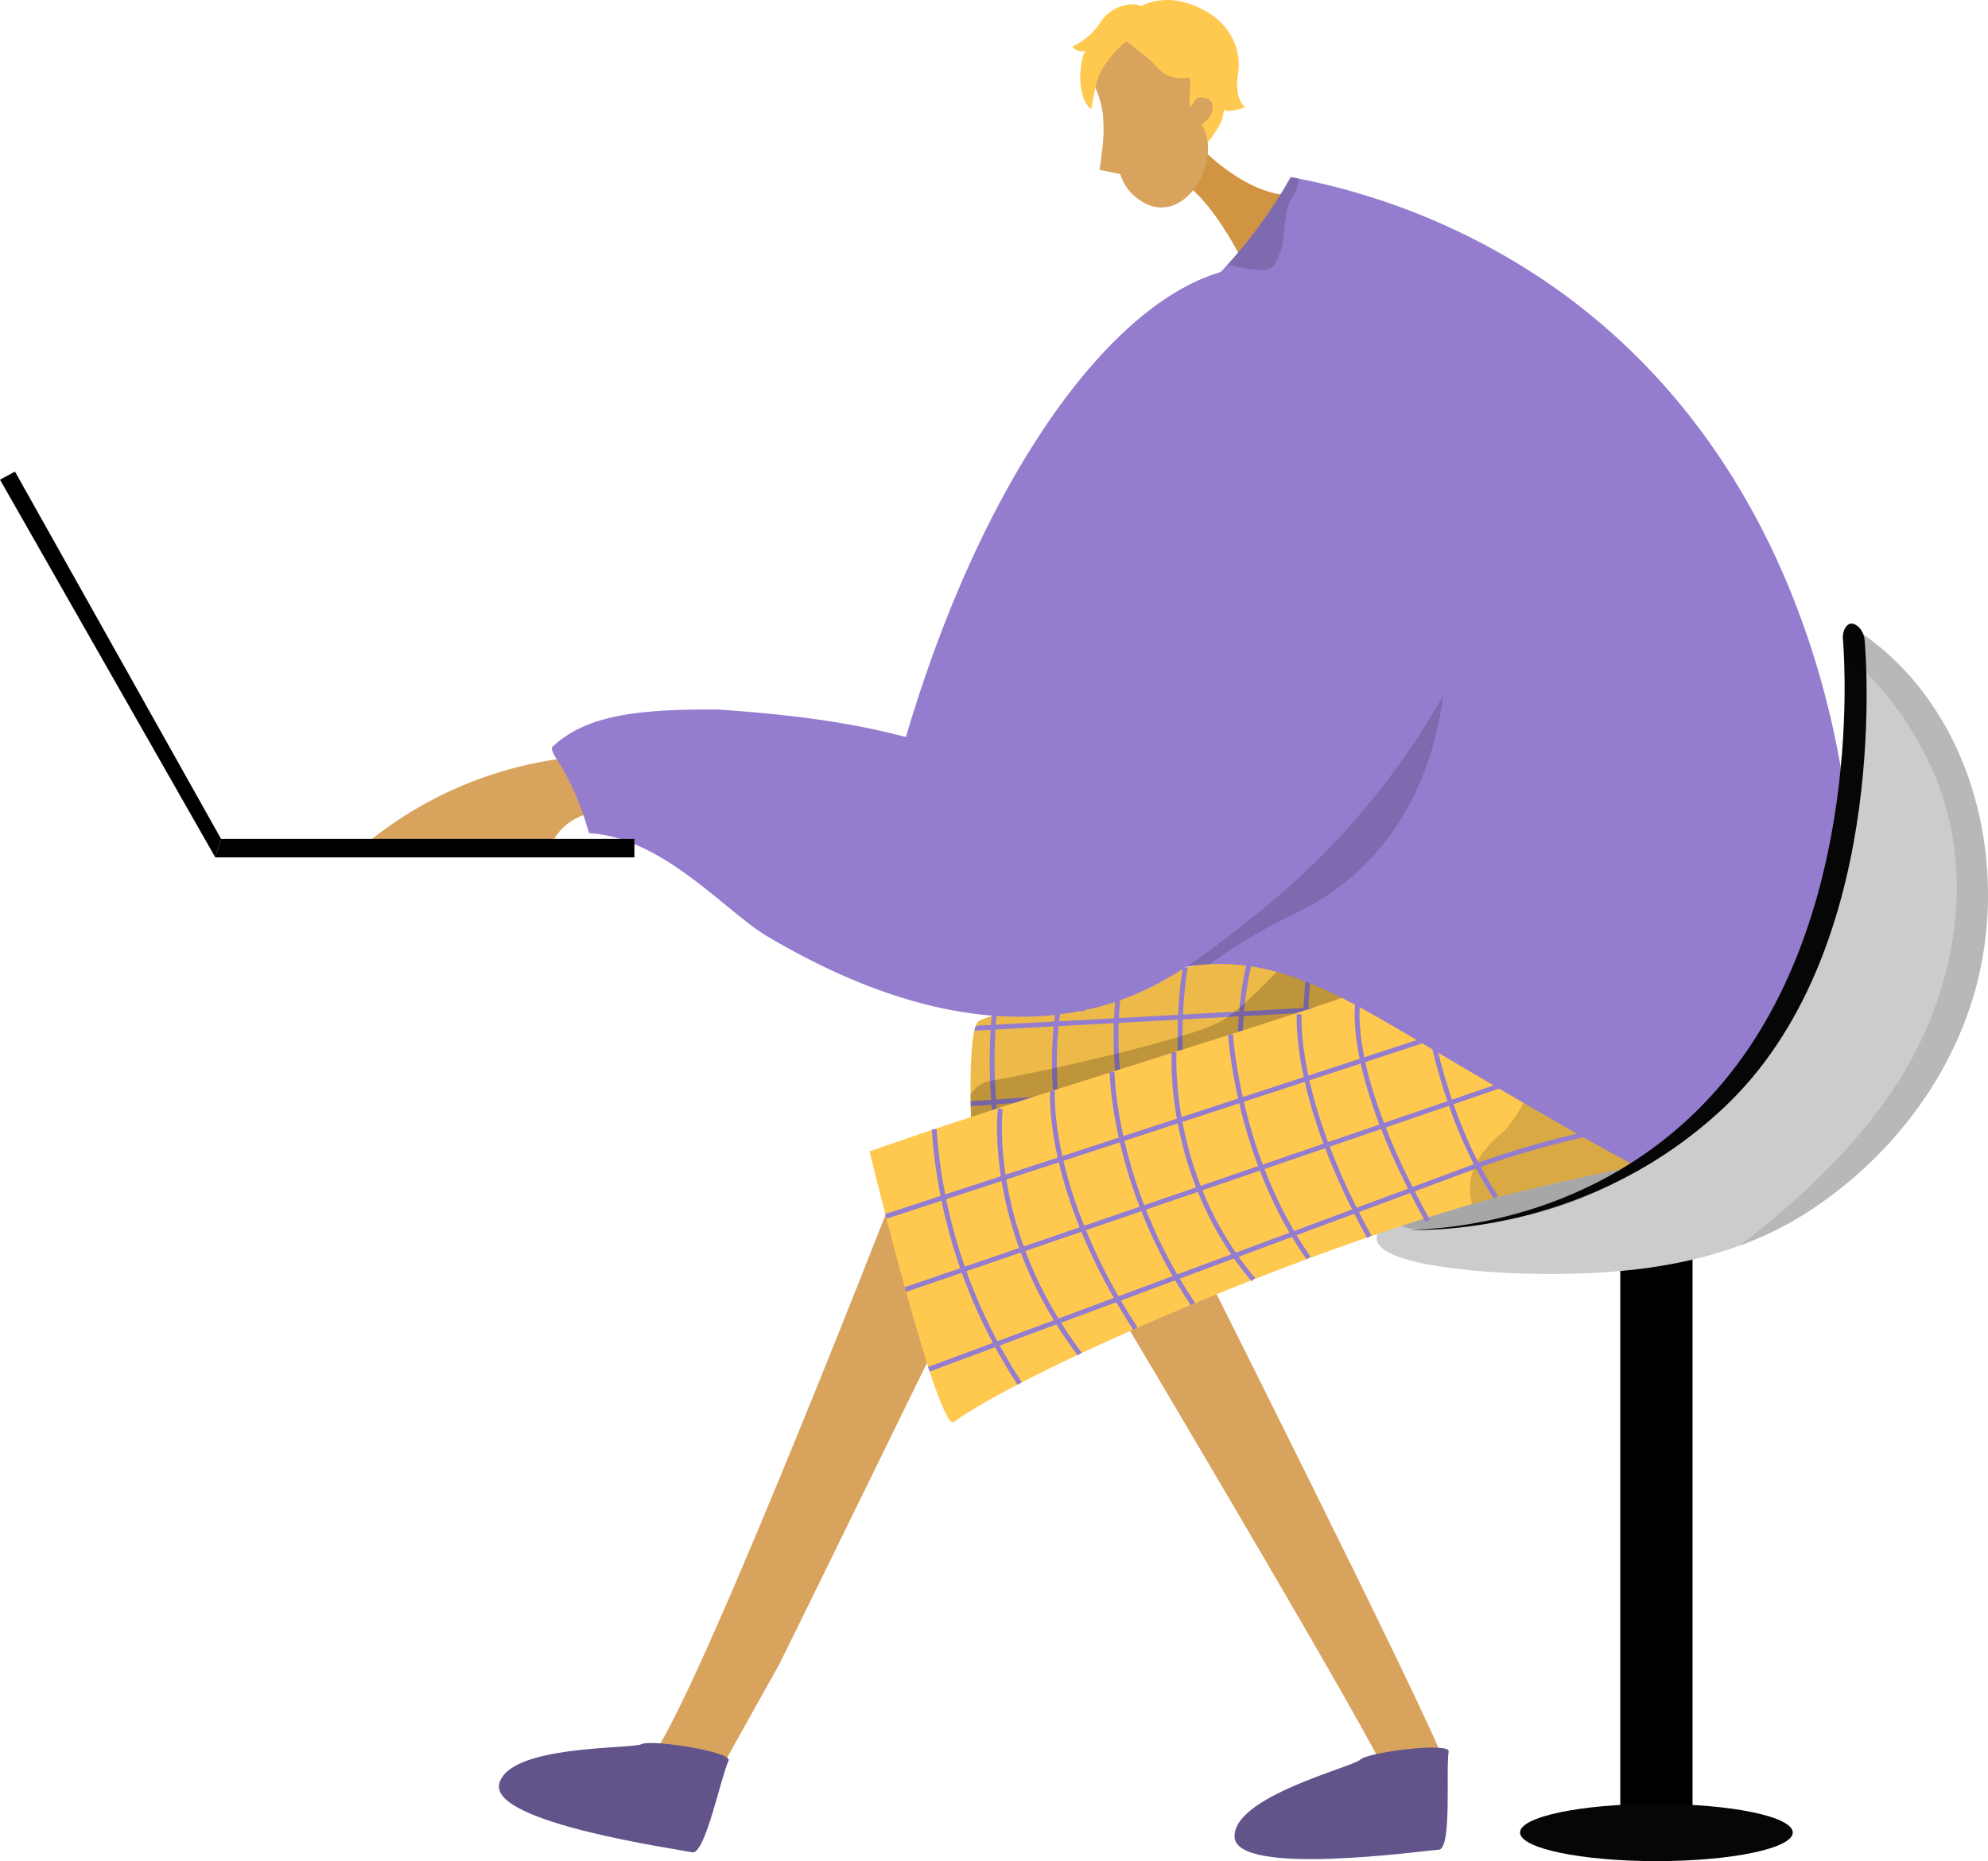 <svg xmlns="http://www.w3.org/2000/svg" xmlns:xlink="http://www.w3.org/1999/xlink" width="371.454" height="347.705" viewBox="0 0 371.454 347.705"><defs><style>.a,.b,.j{fill:none;}.b{stroke:#000;stroke-width:13.501px;}.b,.j{stroke-miterlimit:10;}.c{fill:#060606;}.d{fill:#ccc;}.e{opacity:0.18;}.f{clip-path:url(#a);}.g{fill:#edba49;}.h{opacity:0.3;}.i{opacity:0.5;}.j{stroke:#947dce;stroke-width:0.906px;}.k{opacity:0.2;}.l{fill:#d8a35d;}.m{fill:#62548a;}.n{fill:#d19442;}.o{fill:#ffc84f;}.p{fill:#947dce;}.q{opacity:0.15;}.r{opacity:0.1;}</style><clipPath id="a"><path class="a" d="M1079.151,517.224s-.759-17,1.245-19.374,69.214-16.935,69.214-16.935l19.286,15.531Z"/></clipPath></defs><g transform="translate(-897.673 -306.943)"><line class="b" y2="108.344" transform="translate(1207.169 540.333)"/><ellipse class="c" cx="25.478" cy="5.344" rx="25.478" ry="5.344" transform="translate(1181.691 643.96)"/><path class="d" d="M1266.129,493.981c-5.039,15.994-16.1,29.757-30.02,38.966a63.643,63.643,0,0,1-13.47,6.738c-13.092,4.78-27.459,5.606-41.509,5.145-2.058-.065-25.562-.945-26.22-6.336-.8-6.552,32.575-16.013,60.471-22.9,12.476-10.926,17.987-21.786,20.644-28.793.957-2.531,2.944-8.252,5.553-31.678,1.077-9.7,1.789-18.173,2.267-24.982.144-2.082.27-4.009.377-5.768C1266.631,438.847,1273.872,469.37,1266.129,493.981Z"/><path class="e" d="M1206.906,523.062s-.055.041-.164.118c-1.8,1.276-14.8,12.323-42.286,13.374-29.15,1.115,59.733-41.671,59.733-41.671Z"/><g class="f"><path class="g" d="M1212.4,524.976s-.037,0-.091,0c-1.235.031-15.388.326-33.945.648-36.621.627-88.574,8.439-104.089,14.235-3.348,1.253-2.123-52.907-2.123-52.907,37.628-2.919,103.986-4.032,106.771-6.679,2.971-2.818,21.313-2.484,25.749-2.361.616.015.965.029.965.029l.031.259,3.386,31.739c.009.056.011.081.011.081C1210.136,518.269,1211.265,524.034,1212.4,524.976Z"/><g class="h"><path class="i" d="M1212.4,524.976s-.037,0-.091,0c-1.235.031-15.388.326-33.945.648a10.042,10.042,0,0,1,.051-1.368,10.589,10.589,0,0,1,4.111-7.167,21.955,21.955,0,0,1,5.079-3.04c11.9-7.768,15.79-25.239,17.067-36.137.616.015.965.029.965.029l.031.259c.919,13.29,3.211,30.42,3.386,31.739.009.056.011.081.011.081C1210.136,518.269,1211.265,524.034,1212.4,524.976Z"/></g><line class="j" x1="135.431" y2="7.348" transform="translate(1071.974 492.122)"/><line class="j" y1="9.318" x2="136.427" transform="translate(1071.961 504.303)"/><line class="j" x1="136.953" y2="12.861" transform="translate(1072.317 516.281)"/><path class="j" d="M1197.475,525.273"/><path class="j" d="M1178.926,480.272"/><path class="j" d="M1180.637,479.854s-4.7,24.76,2.351,45.685"/><path class="j" d="M1168.318,481.871s-7.222,10.731,1.226,44.659"/><path class="j" d="M1156.344,483.021s-5.266,14.7,1.872,43.526"/><path class="j" d="M1142.982,483.307s-4.68,22.445,3.25,44.123"/><path class="j" d="M1131.919,483.8s-7.463,22.033,3.305,44.865"/><path class="j" d="M1119.773,484.337s-5.293,20.844,3.375,45.814"/><path class="j" d="M1108.109,484.867s-6.056,17.686,3.458,46.944"/><path class="j" d="M1097.81,485.625s-8.482,21.094,2.474,48.059"/><path class="j" d="M1084.9,486.084a99,99,0,0,0,3.132,50.021"/><path class="k" d="M1078.056,520.241s-2.069-10.251,4.852-11.387,36.978-7.65,42.99-11.157,19.184-18.929,19.184-18.929l36.673,13.466s-41.83,20.235-44.085,20.865S1078.056,520.241,1078.056,520.241Z"/></g><path class="l" d="M1064.417,530.612s-41.108,105.546-46.161,105.456c-9.088-.111-43.757-2.643-9.651,9.533,16.544,8.479,16.963,4.135,18.64,1.034,1.37-2.533,12.049-21.638,15.911-28.544.865-1.547,39.752-81.14,39.752-81.14Z"/><path class="m" d="M1033.81,635.875c.763-1.636-14.464-4.039-16.275-3.084s-24.795.063-26.575,7.4,33.559,12.232,36.009,12.816S1032.312,639.092,1033.81,635.875Z"/><path class="l" d="M1098.34,537.953s45.011,75.363,56.65,97.02c-.752,3.744-.9,4.147-1.556,4.337-8.715,2.576-42.587,10.387-6.407,11.957,18.309,3.219,17.427-1.055,18.114-4.512.264-1.327.836-4.907,2.15-11.092-2.234-7.317-49.831-101.968-49.831-101.968Z"/><path class="m" d="M1168.347,634.159c.282-1.783-15.018.1-16.495,1.521s-23.818,6.893-23.505,14.442,35.63,2.51,38.146,2.4S1167.792,637.664,1168.347,634.159Z"/><path class="n" d="M1121.857,334.316s9.278,10.064,18.625,9.08-10.815,11.963-10.815,11.963-5.175-10.479-10.831-14.292S1121.857,334.316,1121.857,334.316Z"/><path class="l" d="M1066.451,527c4.712-5.668,105.5-40.836,105.5-40.836l40.059,30.895s-131.289,20.269-132.86,23.411S1061.738,532.671,1066.451,527Z"/><path class="o" d="M1230.026,519.385l-.088.021c-1.186.349-39.356,7.364-57.2,12.482-35.209,10.091-83.366,31.092-96.85,40.71-2.909,2.077-15.754-50.552-15.754-50.552,35.587-12.566,99.392-30.829,101.4-34.107,2.14-3.49,19.943-7.919,24.258-8.949.6-.145.94-.222.94-.222l.1.242,11.492,29.779c.023.052.031.075.031.075C1201.521,516.558,1228.682,518.77,1230.026,519.385Z"/><g class="h"><path class="i" d="M1230.026,519.385l-.088.021c-1.186.349-39.356,7.364-57.2,12.482a10,10,0,0,1-.3-1.334,10.582,10.582,0,0,1,2.114-7.987,21.865,21.865,0,0,1,4.119-4.252c9.481-10.586,8.713-28.468,7.123-39.325.6-.145.94-.222.94-.222l.1.242c4.33,12.6,10.981,28.55,11.492,29.779.023.052.031.075.031.075C1201.521,516.558,1228.682,518.77,1230.026,519.385Z"/></g><line class="j" x1="128.906" y2="42.176" transform="translate(1063.205 492.011)"/><line class="j" y1="44.336" x2="129.358" transform="translate(1066.857 503.522)"/><path class="j" d="M1215.059,515.127l-11.9,1.953a168.158,168.158,0,0,0-31.316,8.3l-100.624,37.375"/><path class="j" d="M1191.106,526.6"/><path class="j" d="M1161.535,487.942"/><path class="j" d="M1163.079,487.1s1.871,25.133,14.1,43.517"/><path class="j" d="M1151.7,492.234s-4.2,12.236,12.751,42.817"/><path class="j" d="M1140.435,496.446s-1.278,15.562,13.082,41.556"/><path class="j" d="M1127.6,500.184s1.294,22.89,14.568,41.774"/><path class="j" d="M1117.047,503.529s-1.5,23.214,14.812,42.477"/><path class="j" d="M1105.453,507.19s.287,21.5,15.126,43.376"/><path class="j" d="M1094.324,510.723s-1.268,18.651,15.5,44.446"/><path class="j" d="M1084.573,514.123s-2.728,22.571,14.837,45.777"/><path class="j" d="M1072.222,517.91a99,99,0,0,0,15.982,47.5"/><path class="l" d="M1004.866,448.4a72.8,72.8,0,0,0-38.615,16.027l34.1,1.076a10.434,10.434,0,0,1,2.689-4.088,10.883,10.883,0,0,1,7.1-2.8Z"/><path class="o" d="M1111.043,322.481s14.905,19.088,16.488-.723C1128.784,306.086,1100.875,308.889,1111.043,322.481Z"/><path class="o" d="M1115.63,319.536s-6.71-.054-10.952,2.432c-1.284.752-3.03.51-3.426,2.122,0,0,4.843-17,15.9-12.877s13.821,5.394,4.154,25.483C1121.3,336.7,1126.06,321.422,1115.63,319.536Z"/><path class="o" d="M1108.682,309.62s5.107-5.356,13.693-.917c5.837,3.018,7.228,8.206,6.63,11.991s.53,5.867,1.385,6.23c0,0-3.655,1.477-4.147.258,0,0,.854,2.072-3.577,7.134a5.678,5.678,0,0,0-2.1-6.877C1116.653,324.768,1108.682,309.62,1108.682,309.62Z"/><path class="l" d="M1101.9,322.374a18.5,18.5,0,0,1,1.83,5.849,28.6,28.6,0,0,1-.142,6.856c-.143,1.495-.324,2.732-.466,3.6l3.878.78a8.814,8.814,0,0,0,3.572,4.825c8.13,5.729,15.873-7.29,11.595-14.118.05.08,1.042-.79,1.1-.854a3.666,3.666,0,0,0,.988-2.187,1.852,1.852,0,0,0-.252-1.123,2.184,2.184,0,0,0-1.666-.86c-1.381-.136-1.578.9-2.155,1.887-.694-.917.336-4.685-.357-5.6a6.816,6.816,0,0,1-3.693-.282c-1.976-.767-2.311-2.134-5.047-4.181-1.773-1.326-3.374-3.027-4.408-2.584-1.252.536-2.345,1.265-4.047,3.622C1101.766,319.2,1102.579,321.982,1101.9,322.374Z"/><path class="o" d="M1112.852,309.559s-2.068-3.289-6.768-.985a7.463,7.463,0,0,0-2.977,2.818,12.648,12.648,0,0,1-5.077,4.252s.615,1.162,2.665.819c-.849.142-1.115,3.58-1.152,4.142-.139,2.1.2,5.3,2,6.7.588-2.439.661-4.706,1.857-7.03a20.111,20.111,0,0,1,4.927-5.8C1108.649,314.187,1112.938,309.694,1112.852,309.559Z"/><path class="p" d="M1229.489,532.771c-8.151,3.258-26.837-7.77-64.24-29.828-15.151-8.932-27.135-16.6-41.576-15.859-1.234.061-2.467.185-3.742.37a41.134,41.134,0,0,0-5.838,1.315,47.452,47.452,0,0,0-14.256,7.288c-.031-.422-.051-.853-.082-1.3-.463-7.308-.894-16.61-1.059-27.392-.021-1.573-.041-3.217-.051-4.924-.422-30.958-.2-80.88,17.781-96.041a97.655,97.655,0,0,0,10.556-9.96c1.059-1.172,2.159-2.436,3.269-3.8a93.926,93.926,0,0,0,8.6-12.622c.493.093,1.007.2,1.521.3a126.362,126.362,0,0,1,46.1,19.2c46.572,31.7,54.3,84.4,56.213,97.532C1245.975,479.5,1247.671,525.5,1229.489,532.771Z"/><path class="q" d="M1139.65,477.617a100.473,100.473,0,0,0-15.972,9.467c-1.234.061-2.477.185-3.752.37a40.961,40.961,0,0,0-5.828,1.315c-.308-6.084-.575-13.177-.689-21.05-.02-1.572-.041-3.217-.061-4.923,16.106-27.135,49.727-79.6,53.612-51.865C1172.089,447.563,1158.583,468.583,1139.65,477.617Z"/><path class="p" d="M1000.825,446.524c-.2,1.471,1.379,2.16,4.016,8.032a54.034,54.034,0,0,1,2.868,8.031c13.934.832,25.477,14.662,33.414,19.339,13.916,8.2,36.112,18.523,59.089,13.769,13.153-2.722,21.8-9.64,32.7-18.358a141.712,141.712,0,0,0,35.569-42.452c.857-2.857,11.625-40.877-12.048-65.4-3.1-3.215-11.082-11.48-21.226-12.62-23.089-2.6-51.922,32.338-68.268,87.772-8.5-2.212-18.2-4-35.15-5.138C1015.594,439.382,1006.851,440.881,1000.825,446.524Z"/><path d="M897.673,396.558l2.8-1.506,38.508,68.626L937.9,467.12Z"/><path d="M1016.209,467.12v-3.442H938.978L937.9,467.12Z"/><path class="q" d="M1140.375,340.318a8.789,8.789,0,0,1-1.264,3.536c-1.727,2.333-1.295,8.644-2.375,10.577s-.421,3.875-7.03,2.508c-1-.206-1.9-.37-2.724-.494,1.059-1.172,2.159-2.436,3.269-3.8a93.926,93.926,0,0,0,8.6-12.622C1139.347,340.113,1139.861,340.216,1140.375,340.318Z"/><path class="d" d="M1202.372,526.4s22.671-18.972,26-25.184,11.346-23.995,11.346-23.995l5.761-17.532,6.556,39.378-8.477,21.531-6.7,6.995-7.545,6.78-10.385-.456Z"/><path class="c" d="M1160.912,536.725c5.681-.166,34.444-1.18,56.347-24.895,28.327-30.671,25.166-80.084,24.79-85.119-.258-1.674.493-3.041,1.311-3.237.906-.217,2.433.874,2.706,2.911.4,4.637,4.427,58.834-26.458,87.646C1195.329,536.68,1166.27,536.879,1160.912,536.725Z"/><path class="r" d="M1266.129,493.981c-5.039,15.994-16.1,29.757-30.02,38.966a63.643,63.643,0,0,1-13.47,6.738c10.543-7.965,20.309-17.18,27.657-27.567,12.392-17.515,17.365-41.09,8.5-61.232a61.992,61.992,0,0,0-14.954-20.745c.144-2.082.27-4.009.377-5.768C1266.631,438.847,1273.872,469.37,1266.129,493.981Z"/></g></svg>